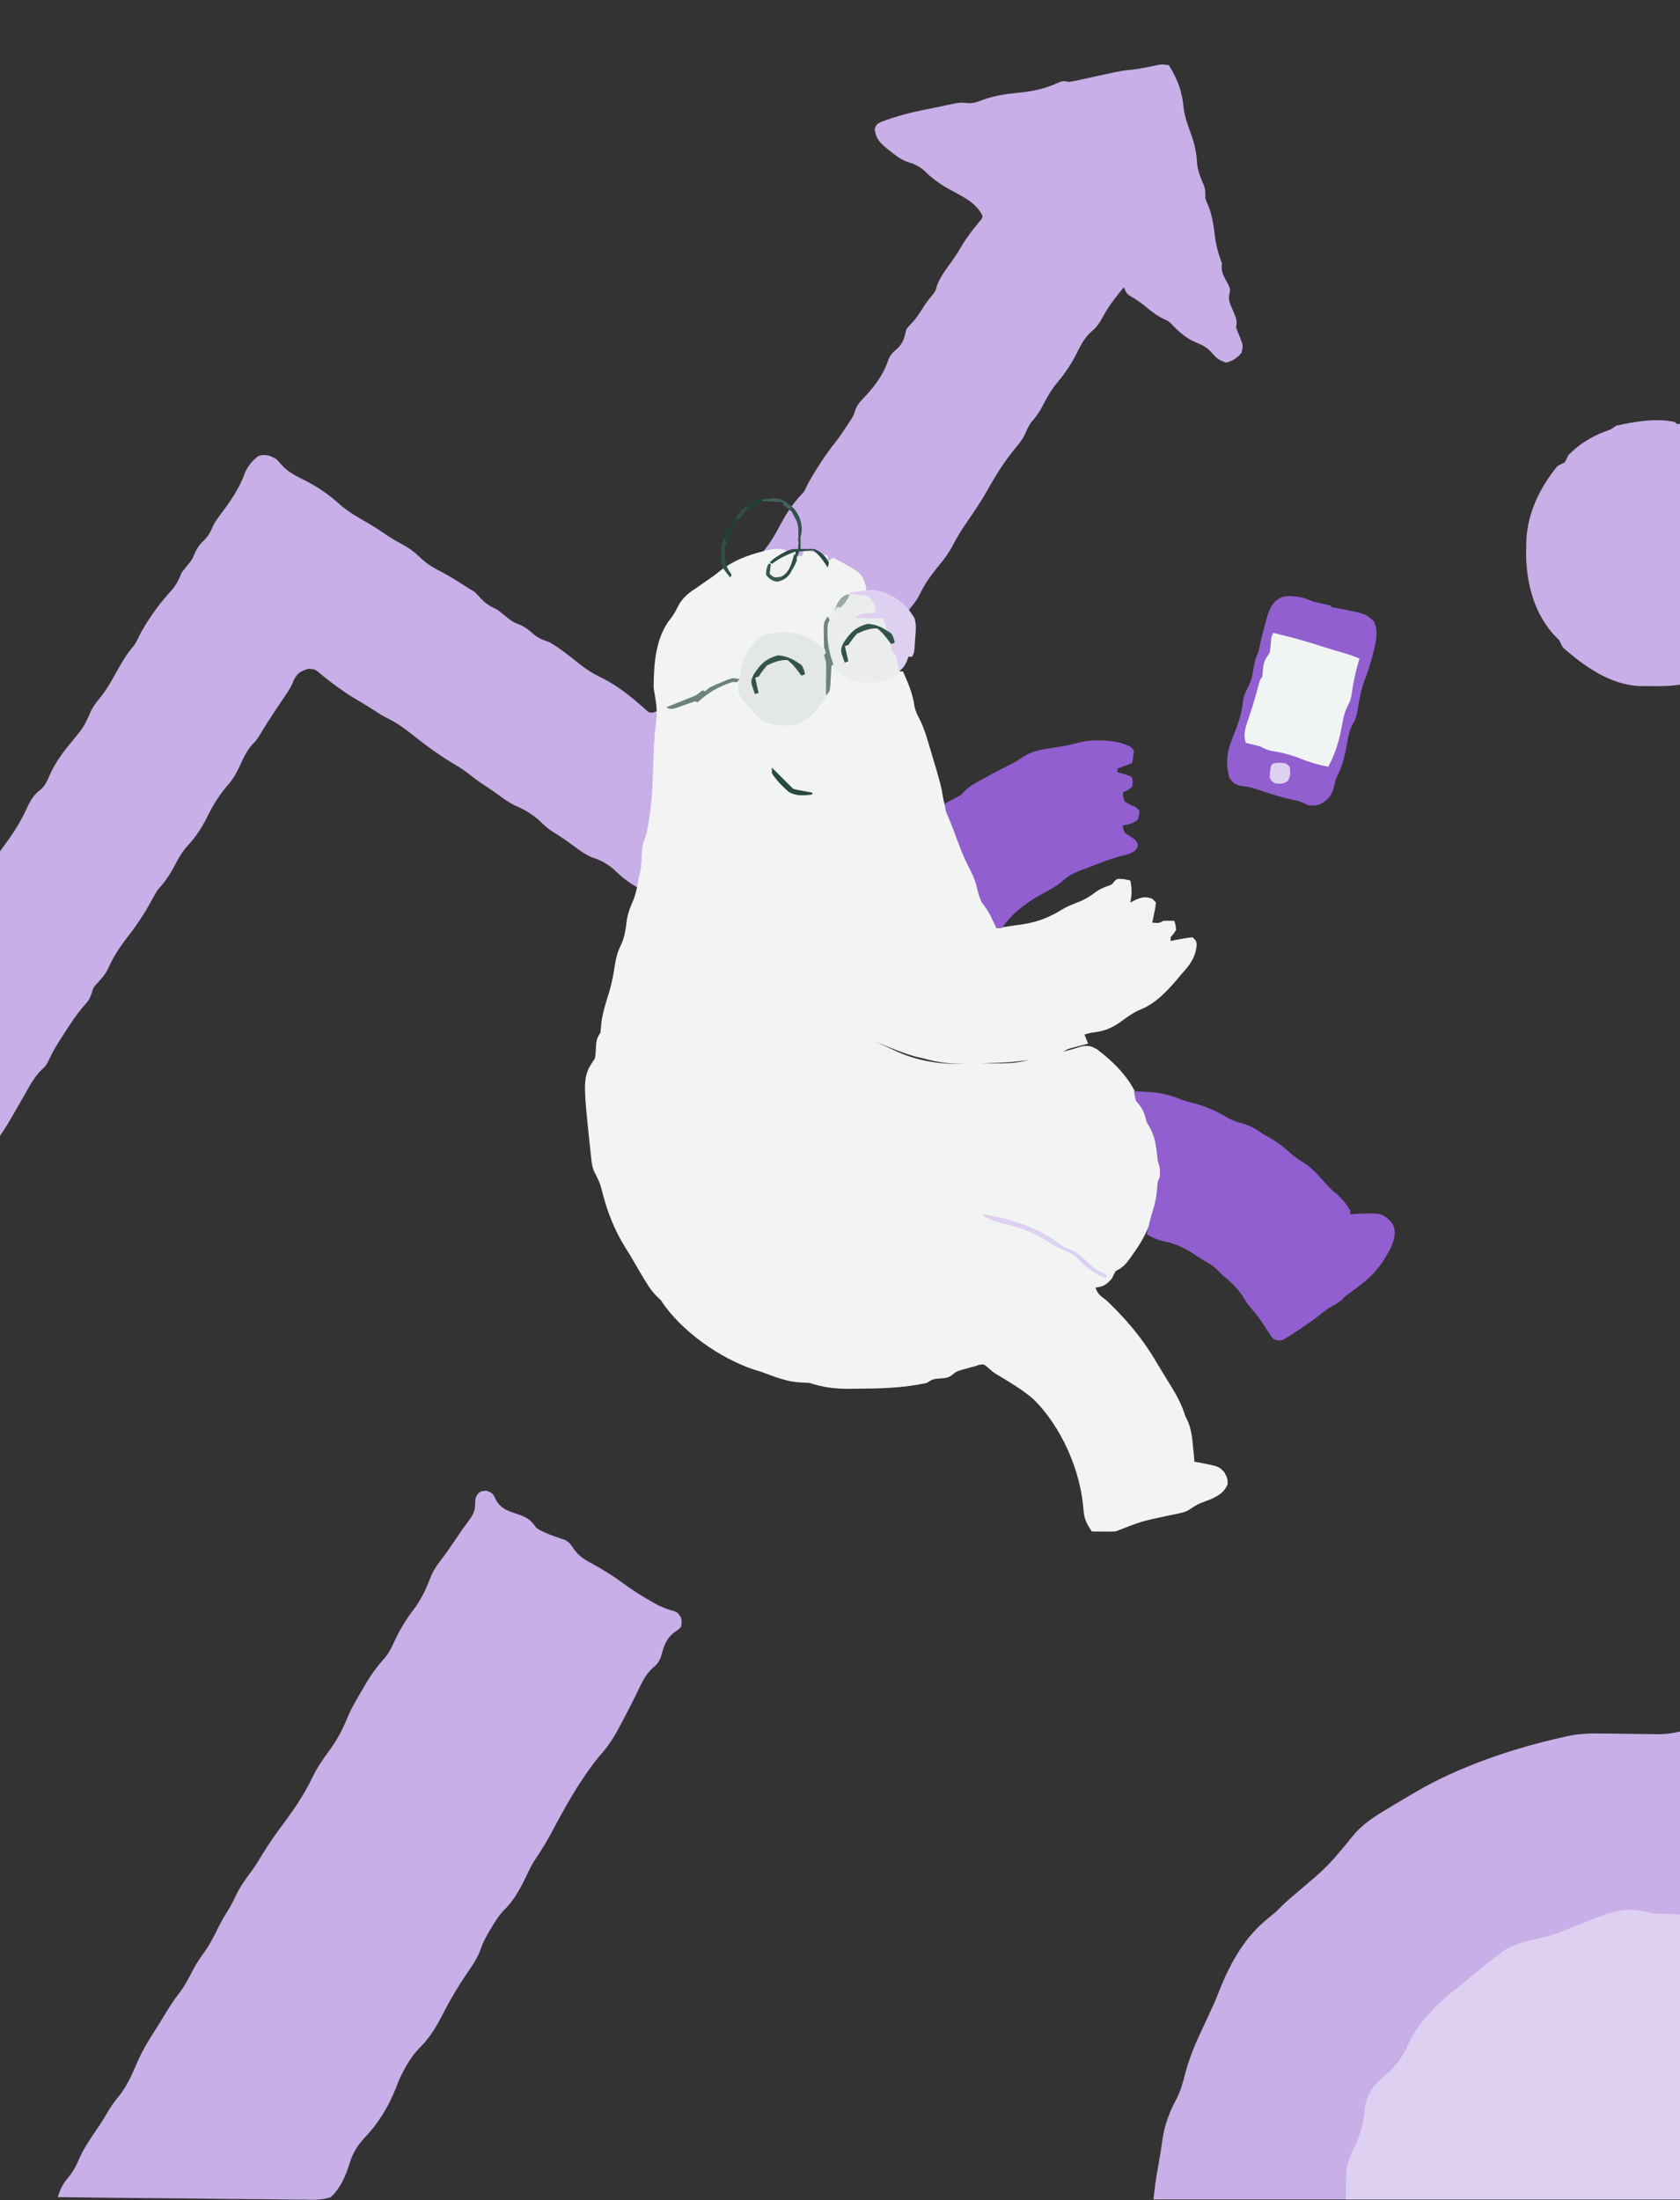 <svg width="430" height="563" viewBox="0 0 430 563" fill="none" xmlns="http://www.w3.org/2000/svg">
<rect x="0" y="0" width="430" height="563" fill="#333333" stroke="none"/>
<g clip-path="url(#clip0_2138_965)">
<path d="M225.425 31.239C229.382 29.703 233.28 28.725 237.439 27.929C238.488 27.724 239.532 27.503 240.577 27.277C241.251 27.133 241.926 26.99 242.6 26.847C243.201 26.719 243.801 26.591 244.42 26.459C246.064 26.215 246.064 26.215 247.46 26.372C249.121 26.514 250.142 26.094 251.695 25.5C254.685 24.432 257.594 24.026 260.747 23.719C264.449 23.355 267.467 22.733 270.86 21.154C272.004 20.701 272.004 20.701 273.678 20.948C274.415 20.84 275.148 20.701 275.876 20.541C276.301 20.45 276.725 20.358 277.163 20.263C277.604 20.165 278.046 20.067 278.501 19.965C279.37 19.776 280.24 19.587 281.109 19.397C281.529 19.305 281.949 19.214 282.382 19.119C287.175 18.082 287.175 18.082 289.476 17.859C291.767 17.608 293.994 17.137 296.243 16.641C297.496 16.436 297.496 16.436 299.17 16.683C299.825 17.694 300.327 18.611 300.822 19.697C300.965 20.005 301.108 20.312 301.255 20.628C302.343 23.102 302.748 25.418 303.018 28.108C303.345 30.135 303.984 31.939 304.694 33.859C305.715 36.629 306.277 39.047 306.411 42.016C306.635 43.953 307.362 45.633 308.13 47.415C308.556 48.626 308.534 49.418 308.495 50.683C308.836 51.704 308.836 51.704 309.315 52.761C310.311 55.325 310.643 57.813 310.968 60.522C311.275 62.979 311.881 65.053 312.745 67.359C312.726 67.692 312.708 68.024 312.689 68.367C312.704 70.13 313.639 71.431 314.466 72.952C314.904 74.124 314.904 74.124 314.669 75.239C314.343 76.877 314.858 77.801 315.511 79.319C316.642 81.964 316.642 81.964 316.369 83.812C316.66 84.612 316.983 85.402 317.327 86.181C318.199 88.472 318.199 88.472 317.789 90.245C316.572 91.686 315.678 92.261 313.862 92.782C312.085 92.258 311.301 91.628 310.115 90.207C308.781 88.754 307.74 88.293 305.956 87.564C303.499 86.487 301.576 84.785 299.768 82.832C298.956 82.09 298.956 82.09 297.7 81.545C296.221 80.818 295.092 79.975 293.821 78.932C292.46 77.835 291.154 76.799 289.623 75.953C288.432 75.219 288.432 75.219 287.63 73.522C285.633 75.939 283.766 78.308 282.281 81.078C281.448 82.615 280.726 83.71 279.378 84.819C277.358 86.576 276.369 88.874 275.166 91.217C273.727 93.967 272.029 96.207 270.051 98.602C268.668 100.402 267.66 102.316 266.62 104.327C265.861 105.706 264.999 106.86 263.95 108.029C263.207 109.064 262.753 110.185 262.233 111.343C261.545 112.701 260.605 113.807 259.637 114.976C256.987 118.248 254.792 121.712 252.756 125.398C251.108 128.339 249.197 131.105 247.292 133.884C246.075 135.674 244.942 137.445 243.963 139.377C242.944 141.37 241.695 143.041 240.272 144.761C238.347 147.111 236.633 149.426 235.359 152.209C234.621 153.631 233.769 154.728 232.725 155.933C231.969 157.006 231.489 158.139 230.955 159.332C230.208 160.81 229.192 162.062 228.172 163.359C226.603 165.411 225.229 167.405 224.089 169.732C222.499 172.838 220.533 175.718 218.328 178.415C217.629 179.342 217.06 180.304 216.481 181.31C215.484 183.022 214.37 184.538 213.122 186.077C211.697 187.851 210.577 189.569 209.577 191.607C208.672 193.348 207.586 194.972 206.517 196.615C205.725 197.86 205.725 197.86 205.096 199.229C204.433 200.562 203.683 201.655 202.781 202.837C201.644 204.362 200.6 205.884 199.647 207.53C198.748 209.08 197.758 210.456 196.627 211.845C195.441 213.308 194.826 214.506 194.219 216.292C193.271 217.706 192.212 219.021 190.994 220.213C189.179 221.995 187.888 223.838 186.631 226.042C186.256 226.685 185.88 227.326 185.504 227.968C185.327 228.272 185.151 228.575 184.969 228.888C184.364 229.912 183.728 230.912 183.078 231.907C182.095 233.356 182.095 233.356 181.522 234.654C180.801 235.832 180.168 236.078 178.87 236.524C175.219 235.854 172.371 233.387 169.595 231.091C167.75 229.589 165.962 228.468 163.827 227.415C161.258 226.147 159.386 224.651 157.33 222.674C155.652 221.148 153.841 220.104 151.658 219.441C149.831 218.704 148.382 217.617 146.804 216.452C145.14 215.235 143.504 214.048 141.726 213.001C140.376 212.171 139.379 211.289 138.258 210.176C136.232 208.296 134.23 207.187 131.725 206.057C130.169 205.308 128.86 204.386 127.486 203.348C126.416 202.551 125.315 201.82 124.198 201.089C122.848 200.196 121.554 199.283 120.299 198.261C119.121 197.314 117.918 196.519 116.615 195.753C112.71 193.453 109.088 190.838 105.557 188.005C103.495 186.354 101.503 184.92 99.11 183.773C97.774 183.115 96.557 182.299 95.313 181.483C94.585 181.008 93.842 180.555 93.097 180.107C92.589 179.802 92.081 179.496 91.557 179.181C90.999 178.848 90.999 178.848 90.429 178.508C87.37 176.636 84.608 174.565 81.849 172.285C80.629 171.255 80.629 171.255 78.93 171.136C76.975 171.763 76.158 172.162 75.194 174.005C75.078 174.299 74.963 174.592 74.844 174.895C74.169 176.431 73.198 177.75 72.254 179.132C71.265 180.582 70.301 182.048 69.342 183.519C69.027 184.001 68.712 184.483 68.387 184.98C67.756 185.966 67.144 186.965 66.55 187.973C65.725 189.316 65.725 189.316 64.597 190.498C63.081 192.132 62.252 194.099 61.319 196.102C60.369 198.141 59.455 199.667 57.937 201.336C55.937 203.704 54.35 206.342 52.995 209.12C51.626 211.917 49.962 214.348 47.838 216.627C46.486 218.139 45.584 219.805 44.651 221.596C43.42 223.961 42.097 225.788 40.316 227.797C39.572 228.966 38.918 230.181 38.256 231.399C36.575 234.403 34.701 237.139 32.586 239.853C30.556 242.458 28.943 244.944 27.612 247.984C26.852 249.503 25.819 250.61 24.667 251.842C23.907 252.681 23.907 252.681 23.466 254.188C22.936 255.67 22.595 256.186 21.567 257.293C19.686 259.421 18.176 261.737 16.648 264.125C16.374 264.546 16.1 264.966 15.818 265.399C14.671 267.178 13.569 268.92 12.71 270.857C12.127 272.127 11.744 272.784 10.717 273.676C8.945 275.397 7.844 277.388 6.639 279.529C0.506 290.316 0.506 290.316 -3.35 294.631C-5.007 296.883 -6.444 299.251 -7.796 301.696C-8.921 303.712 -10.21 305.441 -11.668 307.225C-12.816 308.746 -13.695 310.389 -14.613 312.056C-15.443 313.497 -16.39 314.81 -17.381 316.143C-18.57 317.816 -19.621 319.574 -20.686 321.327C-21.384 322.36 -21.384 322.36 -22.232 322.761C-22.217 323.065 -22.202 323.368 -22.187 323.681C-22.345 325.709 -23.119 326.691 -24.58 328.088C-26.109 329.601 -27.198 331.318 -28.326 333.135C-28.588 333.558 -28.588 333.558 -28.856 333.989C-29.593 335.198 -30.279 336.386 -30.845 337.684C-31.808 339.491 -33.028 340.882 -34.394 342.394C-34.645 342.677 -34.896 342.959 -35.154 343.25C-35.768 343.941 -36.386 344.628 -37.004 345.315C-39.594 340.115 -42.159 334.903 -44.693 329.675C-45.87 327.247 -47.055 324.824 -48.261 322.411C-49.425 320.08 -50.565 317.739 -51.691 315.39C-52.123 314.497 -52.564 313.608 -53.014 312.723C-56.52 305.795 -56.52 305.795 -55.868 302.83C-55.093 301.37 -54.284 300.225 -53.193 298.988C-52.904 298.62 -52.615 298.252 -52.317 297.873C-51.804 297.219 -51.282 296.573 -50.752 295.933C-49.856 294.731 -49.192 293.497 -48.503 292.165C-47.383 290.023 -46.09 288.169 -44.556 286.309C-42.871 284.24 -41.704 282.348 -40.74 279.869C-40.034 278.064 -39.186 276.899 -37.658 275.717C-35.9 274.255 -35.065 272.248 -34.029 270.249C-33.249 268.844 -32.392 267.617 -31.416 266.344C-30.296 264.865 -29.472 263.523 -28.797 261.797C-27.801 259.288 -26.252 257.319 -24.619 255.187C-23.826 254.119 -23.156 253.094 -22.531 251.926C-21.717 250.419 -20.805 249.216 -19.739 247.881C-19.15 246.956 -18.576 246.024 -18.012 245.084C-17.348 244.156 -17.348 244.156 -16.313 243.206C-15.026 241.927 -14.278 240.636 -13.405 239.048C-12.068 236.655 -10.655 234.358 -9.106 232.095C-8.559 231.283 -8.052 230.444 -7.555 229.6C-6.906 228.545 -6.282 227.688 -5.498 226.746C-4.394 225.376 -3.587 223.973 -2.778 222.411C-1.454 219.902 0.1 217.668 1.785 215.388C3.977 212.414 5.703 209.457 7.212 206.076C8.094 204.418 8.681 203.385 10.169 202.245C11.563 201.112 12.081 199.816 12.791 198.183C14.35 194.693 16.561 191.956 18.978 189.02C21.334 186.144 21.334 186.144 22.917 182.822C23.614 180.947 24.641 179.734 25.898 178.199C27.527 176.119 28.779 173.811 30.059 171.506C31.296 169.288 32.524 167.228 34.191 165.305C34.997 164.209 35.516 163.019 36.106 161.795C38.382 157.79 40.846 154.369 43.975 150.983C45.218 149.536 45.792 148.242 46.52 146.492C47.151 145.641 47.822 144.834 48.497 144.018C49.225 143.099 49.225 143.099 49.87 141.502C50.556 140.071 50.959 139.475 52.05 138.428C53.263 137.259 53.876 136.167 54.526 134.599C55.322 132.991 56.453 131.62 57.523 130.186C59.75 127.137 61.608 124.192 62.834 120.614C63.719 118.987 64.689 117.736 66.214 116.648C68.111 116.167 68.942 116.523 70.67 117.429C71.135 117.904 71.582 118.397 72.015 118.901C73.8 120.916 75.973 121.885 78.351 123.079C81.47 124.718 84.391 126.694 86.982 129.084C89.186 131.062 91.784 132.445 94.327 133.937C96.128 134.997 97.853 136.151 99.577 137.333C100.752 138.096 101.96 138.758 103.192 139.426C104.825 140.334 106.118 141.256 107.439 142.576C109.247 144.36 111.23 145.434 113.474 146.598C115.764 147.817 117.922 149.235 120.104 150.635C120.583 150.923 121.061 151.21 121.554 151.507C122.054 152.022 122.54 152.55 123.015 153.087C124.355 154.519 125.547 155.209 127.331 156.042C128.032 156.579 128.724 157.13 129.407 157.689C130.538 158.604 131.334 159.238 132.707 159.729C134.44 160.35 135.633 161.467 137.025 162.652C138.18 163.486 139.24 163.853 140.583 164.311C143.243 165.833 145.63 167.734 148.008 169.657C150.059 171.31 152.106 172.574 154.488 173.694C158.448 175.699 161.856 178.571 165.173 181.483C166.131 182.402 166.131 182.402 167.262 182.322C169.715 181.415 170.743 180.499 172.01 178.229C172.303 177.713 172.596 177.197 172.897 176.666C173.619 175.306 174.301 173.936 174.969 172.548C175.847 170.75 176.805 169.559 178.252 168.2C179.297 167.061 179.898 165.743 180.579 164.365C181.086 163.376 181.642 162.47 182.257 161.545C183.257 160.032 184.104 158.475 184.945 156.868C186.255 154.427 187.805 152.378 189.556 150.24C190.419 149.09 191.02 148.005 191.623 146.704C192.689 144.434 194.114 142.631 195.698 140.696C197.337 138.661 198.551 136.534 199.754 134.224C201.161 131.596 202.774 129.078 204.8 126.884C205.904 125.739 205.904 125.739 206.458 124.466C207.351 122.644 208.407 120.976 209.507 119.274C209.707 118.958 209.908 118.643 210.114 118.318C211.305 116.465 212.573 114.722 213.949 113.003C214.916 111.765 215.77 110.474 216.631 109.159C216.96 108.661 217.289 108.163 217.628 107.65C218.507 106.275 218.507 106.275 218.924 104.906C219.467 103.466 220.194 102.706 221.271 101.613C223.831 98.871 226.096 95.903 227.288 92.314C227.869 90.819 228.291 90.396 229.465 89.371C231.198 87.843 231.456 86.508 231.979 84.257C232.518 83.603 233.062 82.949 233.657 82.345C234.827 81.048 235.718 79.562 236.668 78.102C237.386 77.03 237.386 77.03 238.478 75.703C239.405 74.576 239.405 74.576 239.812 73.109C240.487 71.327 241.398 69.923 242.522 68.406C243.802 66.634 245.031 64.876 246.118 62.976C247.384 60.797 248.921 58.873 250.505 56.918C251.283 56.038 251.283 56.038 251.509 55.302C249.87 51.834 246.437 50.324 243.192 48.553C240.676 47.179 238.691 45.751 236.647 43.742C235.268 42.478 233.769 41.859 231.993 41.342C230.274 40.631 228.95 39.591 227.533 38.413C227.132 38.099 227.132 38.099 226.723 37.779C225.008 36.365 224.185 35.287 223.873 33.072C224.32 31.823 224.32 31.823 225.425 31.239Z" fill="#C8AFE7"/>
<path d="M201.084 140.835C201.549 141.531 201.549 141.531 202.023 142.242C203.704 142.36 203.704 142.36 205.308 142.242C205.462 141.778 205.617 141.313 205.777 140.835C207.922 141.092 209.847 141.5 211.877 142.242C211.877 142.707 211.877 143.171 211.877 143.65C212.342 143.34 212.806 143.031 213.285 142.712C220.589 146.649 220.589 146.649 221.672 150.131C221.692 150.47 221.711 150.809 221.731 151.158C221.576 151.313 221.421 151.468 221.262 151.627C221.62 151.869 221.978 152.111 222.347 152.36C223.897 153.766 224.305 154.845 225.016 156.789C223.938 157.328 223.103 157.402 221.907 157.522C221.524 157.561 221.14 157.601 220.745 157.641C220.451 157.67 220.157 157.698 219.854 157.727C220.009 157.727 220.164 157.727 220.323 157.727C222.2 157.727 224.077 157.727 225.954 157.727C227.245 160.321 228.081 162.708 228.493 165.582C228.711 166.692 228.711 166.692 229.496 167.609C230.51 168.964 230.272 170.165 230.177 171.805C230.487 171.805 230.797 171.805 231.116 171.805C232.47 174.813 233.669 177.644 234.095 180.933C234.378 182.038 234.733 182.813 235.262 183.812C236.486 186.174 237.204 188.644 237.949 191.19C238.086 191.645 238.222 192.099 238.363 192.568C240.82 200.81 240.82 200.81 241.41 204.27C241.768 206.165 242.395 207.632 243.314 209.315C243.843 210.4 244.165 211.466 244.489 212.629C245.004 214.449 245.664 216.024 246.55 217.69C247.433 219.454 248.142 221.292 248.878 223.122C249.404 224.431 249.404 224.431 250.355 225.767C250.583 226.696 250.811 227.625 251.029 228.555C251.51 230.316 252.292 231.829 253.434 233.246C254.355 234.567 254.63 235.955 255.047 237.499C256.829 237.248 258.607 236.979 260.385 236.707C260.883 236.637 261.381 236.567 261.894 236.495C265.788 235.886 268.846 234.623 272.175 232.542C273.314 231.887 274.407 231.451 275.635 230.988C277.507 230.264 278.966 229.41 280.546 228.189C281.367 227.615 282.156 227.252 283.085 226.882C284.596 226.376 284.596 226.376 285.313 225.416C286.017 224.829 286.017 224.829 287.748 224.976C288.517 225.135 288.517 225.135 289.302 225.298C289.738 227.331 289.738 228.896 289.302 230.929C289.796 230.687 290.289 230.445 290.798 230.196C292.35 229.53 293.302 229.385 294.933 229.991C295.243 230.3 295.552 230.61 295.871 230.929C295.725 232.249 295.725 232.249 295.402 233.745C295.315 234.19 295.228 234.635 295.138 235.094C295.071 235.423 295.003 235.752 294.933 236.091C296.705 236.231 296.705 236.231 297.748 235.622C298.687 235.603 299.626 235.601 300.564 235.622C300.886 236.677 300.886 236.677 301.033 237.968C300.359 238.994 300.359 238.994 299.625 239.845C299.625 240.154 299.625 240.464 299.625 240.783C299.945 240.715 300.264 240.648 300.593 240.578C302.152 240.28 303.675 239.994 305.256 239.845C306.195 240.783 306.195 240.783 306.299 241.65C306.058 244.986 304.621 246.788 302.441 249.23C302.172 249.554 301.903 249.879 301.625 250.214C299.038 253.301 295.855 256.744 292.059 258.263C290.05 259.075 288.405 260.339 286.652 261.595C284.267 263.266 282.332 263.925 279.448 264.245C278.82 264.39 278.192 264.541 277.571 264.715C277.881 265.489 278.19 266.263 278.509 267.061C278.159 267.152 277.808 267.242 277.446 267.336C276.984 267.458 276.522 267.58 276.046 267.706C275.36 267.886 275.36 267.886 274.66 268.069C273.381 268.417 273.381 268.417 272.391 268.954C271.291 269.495 270.271 269.692 269.066 269.906C267.399 270.197 267.399 270.197 265.84 270.815C261.219 271.707 256.585 271.971 251.893 272.102C250.794 272.135 249.696 272.18 248.598 272.225C244.261 272.374 240.482 272.024 236.278 270.815C235.618 270.662 234.958 270.513 234.298 270.365C232.155 269.776 230.127 269.001 228.066 268.175C227.487 267.947 227.487 267.948 226.896 267.714C225.956 267.343 225.016 266.967 224.077 266.592C225.055 267.033 226.035 267.47 227.017 267.9C227.868 268.277 228.714 268.666 229.554 269.066C235.607 271.825 241.884 272.492 248.478 272.222C249.423 272.191 250.368 272.16 251.314 272.129C260.215 272.14 260.215 272.14 268.655 269.876C269.671 269.61 270.689 269.399 271.718 269.193C273.464 268.809 275.167 268.28 276.876 267.759C278.515 267.437 279.402 267.697 280.826 268.533C285.089 271.738 289.446 276.105 291.307 281.191C291.668 282.225 291.668 282.225 292.645 283.572C293.569 284.958 293.975 286.12 294.464 287.708C294.785 288.451 295.108 289.194 295.432 289.936C296.283 292.018 296.604 293.901 296.727 296.139C296.754 297.124 296.754 297.124 297.279 298.031C297.389 301.097 297.389 301.097 296.81 302.254C296.683 303.142 296.568 304.032 296.458 304.923C295.57 310.787 293.713 315.745 290.241 320.554C289.986 320.923 289.732 321.292 289.471 321.673C288.259 323.379 287.449 324.338 285.548 325.247C285.219 325.864 284.907 326.491 284.61 327.124C283.31 328.692 282.416 329.245 280.386 329.47C280.976 331.237 281.741 331.626 283.202 332.755C287.953 337.242 292.269 342.295 295.595 347.919C296.317 349.139 297.055 350.35 297.798 351.559C298.28 352.349 298.762 353.139 299.244 353.929C299.488 354.324 299.732 354.719 299.984 355.126C301.232 357.183 302.295 359.163 303.07 361.443C303.412 362.456 303.412 362.456 304.136 363.917C304.928 365.965 305.153 367.857 305.344 370.03C305.402 370.612 305.402 370.612 305.461 371.206C305.554 372.153 305.64 373.101 305.726 374.048C306.139 374.117 306.552 374.186 306.977 374.257C311.989 375.225 311.989 375.225 313.409 376.776C314.172 378.271 314.172 378.271 314.231 379.738C313.414 381.825 311.959 382.684 309.962 383.611C309.483 383.794 309.005 383.977 308.512 384.166C306.567 384.898 306.567 384.899 304.841 386.016C303.748 386.79 302.96 387.023 301.655 387.286C301.018 387.42 301.018 387.42 300.369 387.557C299.92 387.648 299.472 387.739 299.01 387.832C292.1 389.296 292.1 389.296 285.548 391.879C284.512 391.913 283.476 391.919 282.439 391.909C281.882 391.904 281.324 391.9 280.749 391.896C280.32 391.89 279.89 391.885 279.448 391.879C278.212 390.045 277.481 388.703 277.336 386.483C276.636 376.374 271.644 364.925 264.344 357.889C261.435 355.433 258.181 353.51 254.914 351.576C254.109 351.055 254.109 351.055 252.859 349.952C251.826 349.051 251.826 349.051 250.591 349.255C250.204 349.385 249.816 349.514 249.416 349.648C248.828 349.798 248.828 349.798 248.227 349.952C247.835 350.064 247.444 350.177 247.041 350.293C246.452 350.458 246.452 350.458 245.851 350.626C244.696 351.003 244.696 351.003 243.775 351.79C242.684 352.581 242.037 352.657 240.706 352.727C239.072 352.818 238.651 352.914 237.216 353.871C231.174 355.218 224.959 355.324 218.798 355.366C218.015 355.376 218.015 355.376 217.215 355.385C213.665 355.389 210.549 354.992 207.185 353.871C206.354 353.823 205.523 353.785 204.692 353.753C201.744 353.532 199.249 352.7 196.502 351.641C195.304 351.18 194.133 350.793 192.902 350.439C184.143 347.498 174.196 340.491 169.176 332.755C168.798 332.387 168.421 332.02 168.032 331.641C166.55 330.123 165.552 328.476 164.483 326.655C164.242 326.258 164 325.861 163.75 325.452C163.223 324.558 162.707 323.657 162.196 322.754C161.528 321.574 160.821 320.432 160.084 319.293C157.264 314.74 155.55 310.379 154.203 305.21C153.566 302.778 153.566 302.777 152.468 300.531C151.576 299.041 151.476 297.727 151.286 296.007C151.231 295.517 151.231 295.517 151.175 295.017C149.095 275.596 149.095 275.596 152.283 270.815C152.463 269.576 152.463 269.576 152.518 268.234C152.615 266.431 152.664 265.786 153.691 264.245C153.786 263.275 153.88 262.305 153.968 261.335C154.362 258.643 155.26 256.055 156.037 253.453C156.648 251.29 157.062 249.136 157.386 246.913C157.671 245.106 158.04 243.623 158.853 241.986C159.931 239.797 160.153 237.648 160.466 235.248C160.787 233.418 161.419 231.879 162.161 230.187C162.774 228.625 163.072 227.054 163.36 225.405C163.545 224.36 163.545 224.36 163.791 223.489C164.225 221.535 164.205 219.508 164.306 217.514C164.476 215.98 164.846 214.98 165.422 213.567C165.735 212.209 165.948 210.839 166.155 209.461C166.216 209.055 166.277 208.649 166.34 208.231C167.005 203.444 167.118 198.645 167.253 193.82C167.319 191.856 167.439 189.896 167.563 187.935C168.297 181.805 168.297 181.805 167.299 176.028C167.334 169.993 167.754 163.132 171.638 158.308C172.463 157.255 173.018 156.228 173.604 155.029C174.83 152.761 176.433 151.608 178.561 150.219C179.374 149.654 180.185 149.087 180.995 148.518C181.557 148.132 181.557 148.132 182.13 147.738C182.91 147.18 183.67 146.593 184.412 145.985C187.606 143.491 191.299 142.095 195.19 141.098C195.664 140.975 195.664 140.975 196.148 140.848C197.925 140.427 199.347 140.201 201.084 140.835Z" fill="#F2F4F3"/>
<path d="M434.12 442.221C434.12 482.018 434.12 521.814 434.12 562.817C388.285 562.817 342.449 562.817 295.225 562.817C295.529 560.079 295.868 557.42 296.368 554.722C296.815 552.282 297.213 549.849 297.541 547.39C298.1 543.714 299.292 540.473 301.061 537.214C302.158 535.108 302.74 533.018 303.319 530.732C304.486 526.189 306.346 522.062 308.355 517.836C308.958 516.568 309.542 515.293 310.123 514.015C310.393 513.426 310.393 513.426 310.669 512.826C311.017 512.038 311.346 511.241 311.659 510.439C314.468 503.257 317.894 496.512 323.848 491.492C324.135 491.246 324.421 490.999 324.715 490.746C325.358 490.205 326.011 489.674 326.664 489.145C327.013 488.792 327.362 488.439 327.722 488.075C329.12 486.69 330.585 485.427 332.089 484.16C339.837 477.613 339.837 477.613 346.251 469.82C348.848 466.581 352.227 464.568 355.757 462.457C356.239 462.168 356.72 461.879 357.217 461.581C358.604 460.753 359.995 459.932 361.388 459.114C361.722 458.916 362.057 458.719 362.401 458.515C373.509 452.019 387.324 447.351 399.866 444.567C400.19 444.489 400.515 444.411 400.85 444.331C403.934 443.638 406.832 443.525 409.984 443.587C411.016 443.596 412.049 443.606 413.082 443.615C414.688 443.636 416.294 443.658 417.9 443.684C419.465 443.706 421.03 443.72 422.595 443.733C423.306 443.749 423.306 443.749 424.032 443.764C426.808 443.784 429.114 443.445 431.74 442.525C432.713 442.221 432.713 442.221 434.12 442.221Z" fill="#C8AFE7"/>
<path d="M124.539 381.469C126.22 382.108 126.197 382.241 126.915 383.757C128.216 386.169 130.37 386.784 132.841 387.579C135.007 388.304 135.949 389.107 137.267 390.942C138.083 391.534 138.083 391.534 138.968 391.91C139.292 392.062 139.616 392.215 139.949 392.372C140.698 392.684 141.459 392.971 142.225 393.237C142.631 393.38 143.037 393.522 143.455 393.67C143.83 393.789 144.204 393.908 144.59 394.031C145.759 394.723 146.076 395.151 146.795 396.261C148.119 398.241 149.712 399.139 151.784 400.239C154.425 401.711 156.927 403.242 159.351 405.049C161.674 406.761 164.056 408.287 166.566 409.712C166.871 409.887 167.176 410.063 167.49 410.243C168.985 411.073 170.253 411.627 171.92 412.087C173.399 412.527 173.399 412.527 174.337 413.935C174.506 415.106 174.506 415.106 174.337 416.281C173.582 417.031 173.582 417.031 172.578 417.718C170.376 419.481 169.943 421.221 169.196 423.87C168.687 425.249 168.28 425.784 167.182 426.722C165.53 428.185 164.632 429.831 163.692 431.796C162.136 435.046 160.505 438.243 158.794 441.415C158.448 442.068 158.448 442.068 158.096 442.734C156.704 445.304 155.187 447.444 153.222 449.597C148.411 455.575 144.773 462.153 141.179 468.906C139.887 471.314 138.5 473.589 136.96 475.845C136.074 477.205 135.404 478.598 134.716 480.069C133.176 483.261 131.456 486.469 128.858 488.93C127.573 490.276 126.686 491.758 125.742 493.354C125.56 493.65 125.379 493.946 125.193 494.251C124.301 495.742 123.564 497.172 123.005 498.818C122.168 501.176 120.779 503.119 119.377 505.173C117.37 508.179 115.508 511.191 113.864 514.412C112.103 517.85 110.291 521.199 107.494 523.916C104.582 526.908 102.631 530.774 101.187 534.657C99.24 539.448 96.742 543.467 93.159 547.2C91.34 549.236 90.249 551.024 89.463 553.652C88.438 556.913 87.188 559.795 84.712 562.216C82.443 563.005 80.239 562.932 77.868 562.855C77.178 562.853 76.489 562.854 75.8 562.857C73.937 562.859 72.076 562.826 70.213 562.787C68.264 562.751 66.314 562.748 64.365 562.741C60.676 562.724 56.989 562.678 53.302 562.621C49.102 562.558 44.902 562.527 40.702 562.499C32.066 562.44 23.43 562.341 14.795 562.216C15.403 560.286 15.955 558.963 17.288 557.435C18.508 555.933 19.36 554.558 20.103 552.772C21.356 549.815 23.113 547.295 24.92 544.658C25.857 543.288 26.721 541.892 27.552 540.455C28.427 538.955 29.37 537.649 30.485 536.319C32.728 533.531 34.007 530.271 35.442 527.022C36.658 524.375 38.114 521.959 39.7 519.515C40.663 518.014 41.587 516.494 42.51 514.969C43.537 513.287 44.571 511.675 45.794 510.13C47.356 508.129 48.446 505.912 49.618 503.668C50.381 502.29 51.2 501.047 52.129 499.777C53.641 497.695 54.755 495.527 55.868 493.211C56.72 491.503 57.702 489.899 58.704 488.275C59.367 487.147 59.93 486.004 60.487 484.82C61.587 482.564 62.986 480.647 64.491 478.645C65.496 477.251 66.381 475.825 67.262 474.35C68.659 472.036 70.161 469.858 71.779 467.693C74.845 463.575 77.784 459.412 79.99 454.759C81.211 452.202 82.748 450.03 84.422 447.761C86.378 445.084 87.818 442.305 89.047 439.226C90.089 436.792 91.463 434.541 92.806 432.265C93.192 431.596 93.192 431.596 93.585 430.913C95.043 428.436 96.585 426.317 98.523 424.202C99.678 422.817 100.375 421.29 101.106 419.654C102.455 416.795 103.991 414.319 105.914 411.798C107.704 409.388 108.975 406.855 110.022 404.052C110.759 402.15 111.641 400.721 112.911 399.137C114.148 397.537 115.276 395.868 116.415 394.197C116.846 393.566 117.277 392.935 117.708 392.304C117.915 391.999 118.122 391.693 118.336 391.379C118.758 390.773 119.192 390.176 119.638 389.587C120.814 388.032 121.585 386.934 121.606 384.959C121.628 383.699 121.638 383.153 122.413 382.142C123.19 381.557 123.19 381.557 124.539 381.469Z" fill="#C8AFE7"/>
<path d="M423.328 489.614C426.889 489.768 430.451 489.923 434.12 490.083C434.12 514.085 434.12 538.086 434.12 562.816C404.544 562.816 374.968 562.816 344.495 562.816C344.495 554.088 344.495 554.088 346.59 549.618C348.236 546.012 349.082 543.09 349.367 539.152C350.021 535.372 351.803 533.268 354.701 530.907C357.484 528.498 359.064 526.185 360.558 522.847C361.935 519.797 363.807 517.408 366.08 514.953C366.349 514.657 366.619 514.361 366.896 514.056C369.228 511.613 371.899 509.557 374.527 507.445C375.368 506.751 376.208 506.057 377.049 505.363C378.973 503.794 380.904 502.235 382.856 500.7C383.337 500.318 383.819 499.937 384.315 499.545C386.955 497.726 389.634 496.931 392.739 496.3C395.68 495.657 398.426 494.791 401.215 493.661C415.283 488.005 415.283 488.005 423.328 489.614Z" fill="#DED0F1"/>
<path d="M428.667 107.988C428.9 108.22 428.9 108.22 429.137 108.457C429.81 108.508 430.485 108.545 431.16 108.575C438.408 109.256 444.893 114.156 449.783 119.25C450.853 120.595 451.746 121.983 452.599 123.473C452.915 124.003 452.915 124.003 453.239 124.544C457.488 131.864 459.22 140.869 457.086 149.164C455.35 154.55 453.189 160.723 448.795 164.475C447.833 165.298 447.09 166.188 446.293 167.171C441.592 172.507 434.066 175.028 427.1 175.507C425.117 175.588 423.143 175.595 421.16 175.559C420.647 175.558 420.135 175.557 419.607 175.555C412.15 175.231 405.476 170.491 400.044 165.705C399.516 164.737 399.516 164.737 399.105 163.828C398.834 163.567 398.563 163.305 398.284 163.036C392.76 157.359 390.71 149.511 390.6 141.803C390.615 141.011 390.634 140.219 390.659 139.427C390.662 138.852 390.662 138.852 390.666 138.265C390.963 131.248 394.234 124.604 398.636 119.25C399.253 118.921 399.878 118.604 400.513 118.311C400.831 117.689 401.144 117.063 401.451 116.434C404.292 113.589 407.294 111.703 411.056 110.321C412.331 109.882 412.331 109.882 413.652 108.927C418.385 107.885 423.875 106.923 428.667 107.988Z" fill="#C8AFE7"/>
<path d="M290.241 279.262C294.301 279.364 297.903 279.539 301.699 281.121C302.969 281.632 304.223 281.978 305.55 282.312C308.548 283.102 311.263 284.245 313.908 285.861C315.219 286.644 316.485 287.068 317.955 287.474C319.972 288.041 321.382 288.811 323.088 290.055C323.848 290.498 324.611 290.938 325.375 291.375C327.323 292.53 328.94 293.825 330.601 295.356C331.551 296.17 332.52 296.795 333.587 297.445C335.909 298.933 337.573 300.872 339.376 302.939C340.221 303.878 341.01 304.656 342.004 305.423C343.567 306.731 344.511 308.048 345.611 309.763C345.611 310.073 345.611 310.382 345.611 310.701C346.115 310.674 346.619 310.647 347.138 310.619C353.219 310.389 353.219 310.389 355.202 311.816C356.569 313.216 356.83 313.538 357.016 315.456C356.841 317.678 356.163 319.068 355.055 320.966C354.866 321.295 354.677 321.624 354.482 321.963C352.744 324.855 350.655 326.972 347.958 329.002C347.422 329.412 347.422 329.412 346.876 329.83C346.256 330.299 345.63 330.761 344.997 331.213C344.185 331.802 344.185 331.802 343.487 332.547C342.589 333.428 341.539 333.931 340.444 334.534C339.443 335.143 338.572 335.829 337.664 336.569C335.65 338.164 333.547 339.582 331.387 340.968C331.062 341.182 330.736 341.397 330.401 341.619C330.089 341.815 329.778 342.012 329.457 342.214C329.179 342.392 328.902 342.57 328.615 342.754C327.518 343.181 326.983 343.048 325.903 342.61C324.998 341.448 324.998 341.448 324.085 339.971C322.829 338.001 321.565 336.223 320.001 334.495C319.233 333.573 318.621 332.6 317.985 331.583C316.761 329.693 315.379 328.34 313.644 326.918C312.764 326.187 312.764 326.187 311.562 324.925C310.476 323.895 309.421 323.209 308.103 322.511C307.133 321.963 307.133 321.963 305.973 321.166C303.226 319.281 300.86 318.245 297.6 317.562C296.063 317.207 294.881 316.654 293.525 315.863C293.992 313.64 294.498 311.485 295.197 309.323C295.832 307.284 296.101 305.336 296.242 303.208C296.341 302.255 296.341 302.255 296.81 301.317C296.953 299.133 296.953 299.133 296.341 297.093C296.204 296.049 296.079 295.002 295.96 293.955C295.585 291.197 295.027 289.539 293.525 287.239C293.371 286.678 293.216 286.117 293.056 285.538C292.549 283.828 291.823 282.973 290.71 281.608C290.528 280.832 290.368 280.05 290.241 279.262Z" fill="#915FD0"/>
<path d="M279.976 189.49C280.404 189.483 280.833 189.475 281.274 189.467C284.142 189.465 286.686 189.81 289.302 191.045C289.767 191.509 289.767 191.509 290.241 191.983C290.065 193.684 290.065 193.684 289.771 195.268C288.533 195.732 287.294 196.197 286.018 196.676C286.018 196.985 286.018 197.295 286.018 197.614C286.55 197.759 287.082 197.904 287.631 198.054C289.302 198.552 289.302 198.552 289.771 199.022C289.947 200.136 289.947 200.136 289.771 201.368C288.598 202.218 288.598 202.218 287.425 202.776C287.44 203.909 287.44 203.909 287.894 205.122C289.255 205.939 289.255 205.939 290.71 206.53C291.02 206.839 291.329 207.149 291.648 207.468C291.56 208.641 291.56 208.641 291.179 209.814C289.81 210.727 289.009 210.965 287.425 211.222C287.448 212.104 287.448 212.104 287.894 213.099C288.591 213.564 288.591 213.564 289.302 214.037C290.71 214.976 290.71 214.976 291.209 215.944C291.179 216.853 291.179 216.853 290.616 217.573C289.584 218.413 288.779 218.61 287.484 218.906C284.383 219.688 281.476 220.833 278.51 222.015C277.851 222.255 277.851 222.255 277.179 222.5C275.076 223.28 273.498 224.023 271.828 225.569C269.871 227.153 267.555 228.282 265.371 229.523C261.939 231.504 258.665 234.185 256.455 237.5C255.991 237.5 255.526 237.5 255.047 237.5C254.894 237.183 254.741 236.866 254.584 236.539C254.276 235.911 254.276 235.911 253.962 235.271C253.761 234.857 253.56 234.443 253.352 234.017C252.747 232.892 252.072 231.939 251.294 230.93C250.652 229.571 250.299 228.328 249.974 226.854C249.497 224.853 248.626 223.164 247.679 221.347C246.275 218.557 245.237 215.596 244.158 212.668C243.564 211.108 242.915 209.57 242.27 208.031C241.909 206.999 241.909 206.999 241.909 205.591C242.192 205.444 242.475 205.296 242.767 205.144C243.142 204.943 243.517 204.742 243.903 204.535C244.273 204.339 244.643 204.143 245.025 203.941C246.151 203.297 246.151 203.297 246.953 202.372C248.486 200.914 250.261 200.021 252.115 199.022C252.478 198.822 252.841 198.622 253.215 198.417C255.219 197.321 257.242 196.285 259.296 195.286C260.252 194.776 261.113 194.187 262.004 193.572C264.212 192.162 266.478 191.814 269.037 191.426C269.91 191.285 270.784 191.142 271.656 190.995C272.228 190.907 272.228 190.907 272.812 190.817C278.353 189.485 278.353 189.485 279.976 189.49Z" fill="#915FD0"/>
<path d="M331.094 152.595C331.564 152.649 332.034 152.703 332.518 152.758C333.851 153.029 334.973 153.453 336.226 153.974C336.965 154.156 337.709 154.323 338.455 154.472C340.399 154.862 340.399 154.862 340.919 155.381C341.6 155.523 342.285 155.647 342.972 155.763C349.469 157.025 349.469 157.025 351.625 158.963C352.963 161.64 352.099 164.736 351.359 167.494C351.275 167.822 351.191 168.149 351.104 168.487C350.613 170.343 350.037 172.127 349.336 173.916C348.386 176.357 347.937 178.813 347.548 181.392C347.319 182.805 347.082 183.902 346.33 185.131C345.294 186.889 345.063 188.7 344.702 190.692C344.156 193.505 343.583 196.055 342.264 198.621C341.815 199.579 341.602 200.48 341.388 201.514C340.794 203.702 339.991 204.509 338.133 205.708C336.941 206.141 336.08 206.186 334.819 206.06C334.525 205.911 334.231 205.763 333.928 205.61C332.933 205.117 332.092 204.892 331.006 204.681C327.872 204.024 324.848 203.064 321.826 202.012C320.486 201.551 319.45 201.327 318.014 201.162C316.235 200.848 315.673 200.49 314.641 199.021C313.629 195.308 314.078 192.129 315.521 188.668C316.694 185.759 317.802 182.964 318.102 179.811C318.253 178.374 318.606 177.379 319.304 176.116C320.35 174.206 320.676 172.359 320.98 170.216C321.222 168.93 321.65 167.849 322.149 166.643C322.275 166.053 322.401 165.462 322.53 164.854C322.992 162.73 323.542 160.638 324.143 158.549C324.228 158.227 324.312 157.905 324.4 157.574C325.4 154.206 327.325 152.094 331.094 152.595Z" fill="#915FD0"/>
<path d="M325.903 161.951C326.773 162.165 327.643 162.38 328.513 162.596C328.998 162.716 329.482 162.835 329.981 162.959C333.199 163.787 336.363 164.771 339.529 165.772C341.034 166.246 342.537 166.702 344.057 167.127C345.401 167.52 346.669 167.974 347.957 168.52C347.821 168.981 347.821 168.981 347.682 169.451C346.874 172.286 346.287 175.064 345.904 177.987C345.611 179.313 345.611 179.313 344.922 180.673C344.114 182.31 343.813 183.764 343.5 185.559C342.793 189.377 341.828 192.774 339.98 196.205C337.437 195.731 335.166 195.066 332.766 194.094C330.379 193.14 328.136 192.545 325.593 192.197C324.452 191.974 323.644 191.578 322.618 191.044C321.959 190.849 321.294 190.672 320.624 190.516C319.753 190.313 319.753 190.313 318.864 190.105C318.186 187.938 318.704 186.337 319.422 184.269C319.642 183.605 319.861 182.94 320.08 182.275C320.191 181.94 320.302 181.605 320.417 181.259C321.093 179.159 321.659 177.028 322.244 174.901C322.618 173.682 322.618 173.682 323.087 173.213C323.161 172.539 323.217 171.864 323.263 171.189C323.444 169.336 323.854 168.593 324.964 167.112C325.158 166.02 325.258 164.945 325.335 163.839C325.434 162.889 325.434 162.889 325.903 161.951Z" fill="#F0F4F3"/>
<path d="M211.877 157.729C212.109 158.194 212.109 158.194 212.346 158.668C212.192 158.977 212.037 159.287 211.877 159.606C211.574 163.296 211.998 166.468 213.285 169.929C213.053 170.162 213.053 170.162 212.816 170.399C212.753 171.444 212.707 172.49 212.669 173.537C212.496 176.169 212.283 177.769 210.469 179.783C210.131 180.248 209.792 180.713 209.443 181.191C207.482 183.431 205.403 185.171 202.403 185.656C199.27 185.758 196.572 185.498 194.046 183.537C193.159 182.646 192.46 181.735 191.7 180.722C191.361 180.403 191.022 180.083 190.673 179.754C189.665 178.677 189.251 177.931 188.884 176.499C189.002 175.003 189.002 175.003 189.354 173.214C189.401 172.849 189.449 172.485 189.498 172.109C190.046 168.466 191.538 165.841 194.16 163.265C196.887 161.487 201.416 161.591 204.575 162.245C207.275 163.288 209.884 164.542 211.408 167.114C211.176 166.417 211.176 166.417 210.939 165.706C210.882 164.612 210.856 163.517 210.851 162.421C210.844 161.841 210.837 161.26 210.831 160.662C210.939 159.137 210.939 159.137 211.877 157.729Z" fill="#E3E7E5"/>
<path d="M220.892 151.885C222.2 152.098 222.2 152.098 223.432 153.124C224.023 154.333 224.579 155.517 225.016 156.79C223.938 157.329 223.103 157.404 221.907 157.523C221.524 157.563 221.14 157.602 220.745 157.642C220.451 157.671 220.157 157.699 219.854 157.729C220.009 157.729 220.164 157.729 220.323 157.729C222.2 157.729 224.077 157.729 225.954 157.729C227.245 160.322 228.081 162.709 228.493 165.583C228.817 166.823 229.414 167.505 230.178 168.521C230.499 169.916 230.364 170.806 230.178 172.275C228.064 174.321 224.372 174.645 221.526 174.827C218.691 174.767 216.101 173.407 213.917 171.652C211.561 168.729 211.119 164.456 211.256 160.837C211.454 159.228 211.918 158.137 212.816 156.79C213.116 156.306 213.416 155.822 213.725 155.324C215.913 152.273 217.152 151.758 220.892 151.885Z" fill="#EAEDEC"/>
<path d="M223.021 150.953C226.153 151.002 229.311 152.779 231.6 154.826C232.293 155.613 232.9 156.373 233.462 157.258C233.643 157.517 233.824 157.776 234.01 158.043C234.622 159.755 234.394 161.39 234.254 163.182C234.231 163.546 234.209 163.911 234.185 164.286C234.001 166.973 234.001 166.973 233.462 168.051C233.152 168.051 232.843 168.051 232.524 168.051C232.398 168.409 232.272 168.767 232.142 169.136C231.603 170.356 231.131 170.914 230.177 171.805C230.121 171.511 230.064 171.217 230.005 170.914C229.926 170.53 229.848 170.147 229.767 169.752C229.691 169.371 229.614 168.99 229.536 168.597C229.301 167.494 229.301 167.494 228.3 166.643C228.053 165.657 228.053 165.657 227.86 164.473C227.456 162.246 226.807 160.29 225.954 158.197C225.564 158.197 225.174 158.197 224.772 158.197C222.82 158.197 220.868 158.197 218.916 158.197C220.041 157.072 220.479 157.097 222.024 156.965C222.6 156.912 222.6 156.912 223.186 156.858C223.48 156.836 223.774 156.813 224.077 156.789C224.077 154.783 223.55 154.044 222.2 152.566C220.636 152.183 219.115 152.103 217.508 152.096C217.508 151.942 217.508 151.787 217.508 151.627C219.342 151.365 221.181 151.167 223.021 150.953Z" fill="#DED0F1"/>
<path d="M251.763 310.701C252.545 310.855 253.327 311.012 254.109 311.17C254.905 311.331 254.905 311.331 255.716 311.494C261.224 312.729 266.299 314.712 270.888 318.056C272.343 319.198 272.343 319.198 273.964 319.734C276.1 320.561 277.582 322.192 279.201 323.766C280.46 324.841 281.698 325.505 283.202 326.186C283.202 326.495 283.202 326.805 283.202 327.124C279.958 325.919 277.826 324.277 275.513 321.71C274.647 320.926 273.873 320.577 272.791 320.144C271.334 319.527 270.012 318.864 268.685 318.003C265.005 315.655 261.515 314.175 257.257 313.249C255.251 312.803 253.563 312.16 251.763 311.17C251.763 311.015 251.763 310.86 251.763 310.701Z" fill="#DED0F1"/>
<path d="M327.516 195.18C329.188 195.268 329.188 195.268 330.126 196.207C330.283 197.679 330.374 198.631 329.569 199.902C328.411 200.621 327.712 200.631 326.372 200.43C325.492 199.931 325.492 199.931 324.964 199.022C325.221 195.305 325.221 195.305 327.516 195.18Z" fill="#DED0F1"/>
<path d="M211.877 157.729C212.032 158.039 212.187 158.348 212.346 158.668C212.192 158.977 212.037 159.287 211.877 159.606C211.574 163.296 211.999 166.468 213.285 169.929C213.13 170.084 212.975 170.239 212.816 170.399C212.682 172.083 212.605 173.768 212.524 175.456C212.346 176.968 212.346 176.968 211.408 177.906C211.416 177.025 211.416 177.025 211.424 176.125C211.429 175.35 211.433 174.575 211.437 173.801C211.441 173.413 211.445 173.026 211.449 172.627C211.451 172.065 211.451 172.065 211.454 171.491C211.456 171.147 211.459 170.803 211.461 170.449C211.44 169.442 211.44 169.442 211.141 168.424C211.074 168.147 211.008 167.869 210.939 167.583C211.094 167.428 211.248 167.273 211.408 167.114C211.253 166.649 211.098 166.185 210.939 165.706C210.882 164.612 210.856 163.517 210.851 162.421C210.844 161.841 210.837 161.26 210.831 160.662C210.939 159.137 210.939 159.137 211.877 157.729Z" fill="#6D837C"/>
<path d="M217.508 152.096C216.905 153.441 216.301 154.431 215.162 155.381C214.852 155.381 214.542 155.381 214.223 155.381C214.068 155.691 213.913 156 213.754 156.319C213.97 154.373 215.404 152.096 217.508 152.096Z" fill="#98A8A2"/>
<path d="M189.309 173.781C189.081 174.042 188.853 174.303 188.619 174.572C188.274 174.546 187.928 174.521 187.573 174.494C184.045 175.614 181.272 177.212 178.559 179.717C178.357 179.632 178.155 179.548 177.947 179.461C176.338 179.976 174.751 180.545 173.159 181.112C171.693 181.521 171.693 181.521 170.469 181.009C171.287 180.682 171.287 180.682 172.123 180.348C172.841 180.058 173.559 179.768 174.277 179.477C174.637 179.334 174.996 179.191 175.367 179.043C175.888 178.831 175.888 178.831 176.42 178.615C176.739 178.487 177.058 178.359 177.387 178.227C178.309 177.824 178.309 177.824 179.137 177.162C179.369 176.994 179.6 176.827 179.838 176.655C180.04 176.739 180.242 176.824 180.45 176.911C180.821 176.591 181.192 176.272 181.574 175.942C182.564 175.475 183.568 175.035 184.579 174.613C185.113 174.387 185.648 174.16 186.199 173.927C187.65 173.448 187.65 173.448 189.309 173.781Z" fill="#6D837C"/>
<path d="M197.569 196.412C199.374 198.216 201.179 200.021 202.984 201.826C204.178 202.161 204.178 202.161 205.506 202.38C205.954 202.463 206.402 202.545 206.864 202.63C207.207 202.69 207.551 202.749 207.906 202.811C207.906 202.973 207.906 203.136 207.906 203.303C205.704 203.587 203.784 203.788 201.832 202.605C200.21 201.188 198.752 199.696 197.569 197.888C197.569 197.401 197.569 196.914 197.569 196.412Z" fill="#284A40"/>
<path d="M199.099 167.701C201.544 167.856 203.259 168.83 205.22 170.226C205.839 171.508 205.839 171.508 206.044 172.545C205.738 172.654 205.432 172.763 205.117 172.875C204.692 172.315 204.692 172.315 204.258 171.744C203.054 170.194 203.054 170.194 201.613 168.896C199.756 168.754 198.014 169.487 196.347 170.246C195.143 171.669 195.143 171.669 194.224 173.091C193.918 173.2 193.612 173.308 193.296 173.421C193.578 174.699 193.86 175.978 194.151 177.296C193.845 177.405 193.539 177.514 193.223 177.626C192.075 174.393 192.075 174.393 192.891 172.608C194.687 169.926 195.909 168.597 199.099 167.701Z" fill="#34534B"/>
<path d="M222.073 159.627C224.518 159.782 226.233 160.757 228.194 162.153C228.813 163.435 228.813 163.435 229.018 164.472C228.712 164.581 228.406 164.689 228.09 164.802C227.665 164.242 227.665 164.242 227.231 163.67C226.028 162.121 226.028 162.121 224.587 160.823C222.73 160.68 220.988 161.413 219.321 162.173C218.117 163.596 218.117 163.596 217.197 165.018C216.891 165.126 216.585 165.235 216.27 165.347C216.552 166.626 216.834 167.905 217.125 169.223C216.819 169.332 216.512 169.44 216.197 169.553C215.048 166.32 215.048 166.32 215.865 164.534C217.661 161.852 218.882 160.524 222.073 159.627Z" fill="#34534B"/>
<path d="M203.629 141.107C203.415 143.679 203.415 143.679 202.367 144.895C202.282 145.149 202.197 145.402 202.11 145.664C201.569 146.832 200.919 147.36 199.842 148.051C198.691 148.051 197.978 147.952 197.001 147.341C196.685 146.789 196.685 146.789 196.725 146.039C197.275 144.389 197.973 143.484 199.487 142.626C199.886 142.395 199.886 142.395 200.293 142.159C201.434 141.567 202.332 141.107 203.629 141.107Z" fill="#EFF1F0"/>
<path d="M196.922 127.495C197.143 127.498 197.363 127.5 197.589 127.503C198.13 127.511 198.67 127.522 199.211 127.534C199.211 127.638 199.211 127.742 199.211 127.85C198.838 127.84 198.838 127.84 198.457 127.83C195.126 127.893 192.766 129.066 190.323 131.319C189.004 132.763 187.95 134.411 186.901 136.057C186.693 136.369 186.485 136.682 186.27 137.004C185.405 139.503 185.009 142.685 186.004 145.179C186.429 145.934 186.429 145.934 186.903 146.588C187.058 146.844 187.058 146.844 187.217 147.104C187.113 147.313 187.009 147.521 186.901 147.736C186.59 147.343 186.281 146.948 185.974 146.552C185.802 146.332 185.63 146.113 185.453 145.886C184.199 143.983 184.533 141.401 184.692 139.213C185.228 136.947 186.492 135.076 187.848 133.216C188.097 132.854 188.097 132.854 188.35 132.485C189.698 130.61 191.243 129.357 193.214 128.165C193.403 128.042 193.592 127.919 193.787 127.792C194.818 127.406 195.838 127.468 196.922 127.495Z" fill="#1F403A"/>
<path d="M203.213 130.155C204.572 131.734 205.172 133.546 205.231 135.622C205.126 136.867 204.856 137.795 204.261 138.897C204.272 138.638 204.282 138.378 204.294 138.111C204.431 134.205 204.431 134.205 202.618 130.904C202.111 130.46 201.593 130.029 201.061 129.615C200.867 129.449 200.673 129.283 200.473 129.112C200.473 128.904 200.473 128.695 200.473 128.481C198.702 128.377 196.932 128.272 195.107 128.165C195.107 128.061 195.107 127.957 195.107 127.849C195.758 127.779 196.409 127.714 197.06 127.652C197.423 127.616 197.785 127.579 198.159 127.541C200.357 127.526 201.66 128.714 203.213 130.155Z" fill="#36514F"/>
<path d="M203.314 141.738C203.945 142.685 203.945 142.685 203.886 143.434C203.602 144.353 203.206 145.036 202.683 145.841C202.478 146.242 202.478 146.242 202.269 146.65C201.392 147.916 200.41 148.576 198.895 148.86C197.499 148.598 196.995 148.182 196.055 147.104C196.073 146.003 196.194 145.246 196.686 144.263C196.894 144.263 197.103 144.263 197.317 144.263C197.213 145.096 197.109 145.93 197.002 146.788C197.5 147.328 197.5 147.328 198.264 147.735C199.464 147.714 200.204 147.614 201.184 146.906C202.326 145.356 202.827 143.574 203.314 141.738Z" fill="#3A5950"/>
<path d="M204.576 137.635C204.681 137.635 204.785 137.635 204.892 137.635C204.892 138.573 204.892 139.51 204.892 140.476C206.038 140.476 207.184 140.476 208.364 140.476C208.364 140.58 208.364 140.684 208.364 140.792C206.489 140.948 206.489 140.948 204.576 141.107C204.368 141.628 204.16 142.149 203.945 142.686C203.841 142.686 203.737 142.686 203.63 142.686C203.63 142.165 203.63 141.644 203.63 141.107C201.433 141.955 199.482 142.793 197.633 144.264C197.424 144.16 197.216 144.056 197.001 143.948C197.746 143.133 198.54 142.597 199.487 142.035C199.886 141.795 199.886 141.795 200.293 141.55C201.656 140.806 202.697 140.387 204.261 140.476C204.365 139.539 204.469 138.601 204.576 137.635Z" fill="#2A4A44"/>
<path d="M185.323 137.635C185.658 138.227 185.658 138.227 185.954 138.898C185.85 139.106 185.746 139.315 185.639 139.529C185.411 142.159 185.335 144.358 186.902 146.588C187.006 146.759 187.11 146.929 187.217 147.105C187.113 147.313 187.009 147.521 186.901 147.736C186.59 147.343 186.281 146.948 185.974 146.552C185.802 146.333 185.63 146.113 185.453 145.887C184.555 144.524 184.641 143.208 184.633 141.601C184.626 140.986 184.626 140.986 184.619 140.359C184.687 139.291 184.859 138.588 185.323 137.635Z" fill="#304E4A"/>
<path d="M203.314 141.738C203.945 142.685 203.945 142.685 203.886 143.434C203.601 144.353 203.206 145.036 202.682 145.841C202.539 146.115 202.396 146.388 202.248 146.67C201.657 147.534 201.08 147.892 200.157 148.366C200.053 148.158 199.949 147.95 199.842 147.735C200.281 147.413 200.281 147.413 200.729 147.084C202.368 145.715 202.786 143.727 203.314 141.738Z" fill="#304F47"/>
<path d="M202.682 129.743C202.474 129.952 202.266 130.16 202.051 130.375C201.512 129.97 200.986 129.548 200.473 129.112C200.473 128.904 200.473 128.695 200.473 128.481C198.702 128.377 196.932 128.272 195.107 128.165C195.107 128.061 195.107 127.957 195.107 127.849C195.758 127.779 196.409 127.714 197.06 127.652C197.423 127.616 197.785 127.579 198.159 127.541C200.182 127.527 201.237 128.466 202.682 129.743Z" fill="#465E5F"/>
<path d="M208.364 140.477C210.125 141.148 211.319 142.261 212.151 143.949C212.044 144.66 212.044 144.66 211.836 145.212C211.654 144.932 211.471 144.652 211.283 144.363C210.351 142.971 209.45 141.744 208.048 140.792C208.152 140.688 208.257 140.584 208.364 140.477Z" fill="#294843"/>
<path d="M188.164 132.9C188.372 133.004 188.581 133.108 188.795 133.215C188.669 133.395 188.544 133.574 188.414 133.759C187.41 135.222 186.589 136.609 185.955 138.266C185.85 138.266 185.746 138.266 185.639 138.266C185.532 137.114 185.517 136.546 186.191 135.583C186.426 135.322 186.66 135.062 186.901 134.794C187.338 134.172 187.749 133.537 188.164 132.9Z" fill="#1F403A"/>
<path d="M190.689 129.744C190.897 129.744 191.106 129.744 191.32 129.744C190.794 130.988 189.986 131.887 189.111 132.9C188.798 132.796 188.486 132.692 188.164 132.585C188.57 132.109 188.978 131.636 189.387 131.164C189.728 130.769 189.728 130.769 190.075 130.365C190.278 130.16 190.48 129.955 190.689 129.744Z" fill="#314E4B"/>
</g>
<defs>
<clipPath id="clip0_2138_965">
<rect width="430" height="563" fill="white"/>
</clipPath>
</defs>
</svg>
